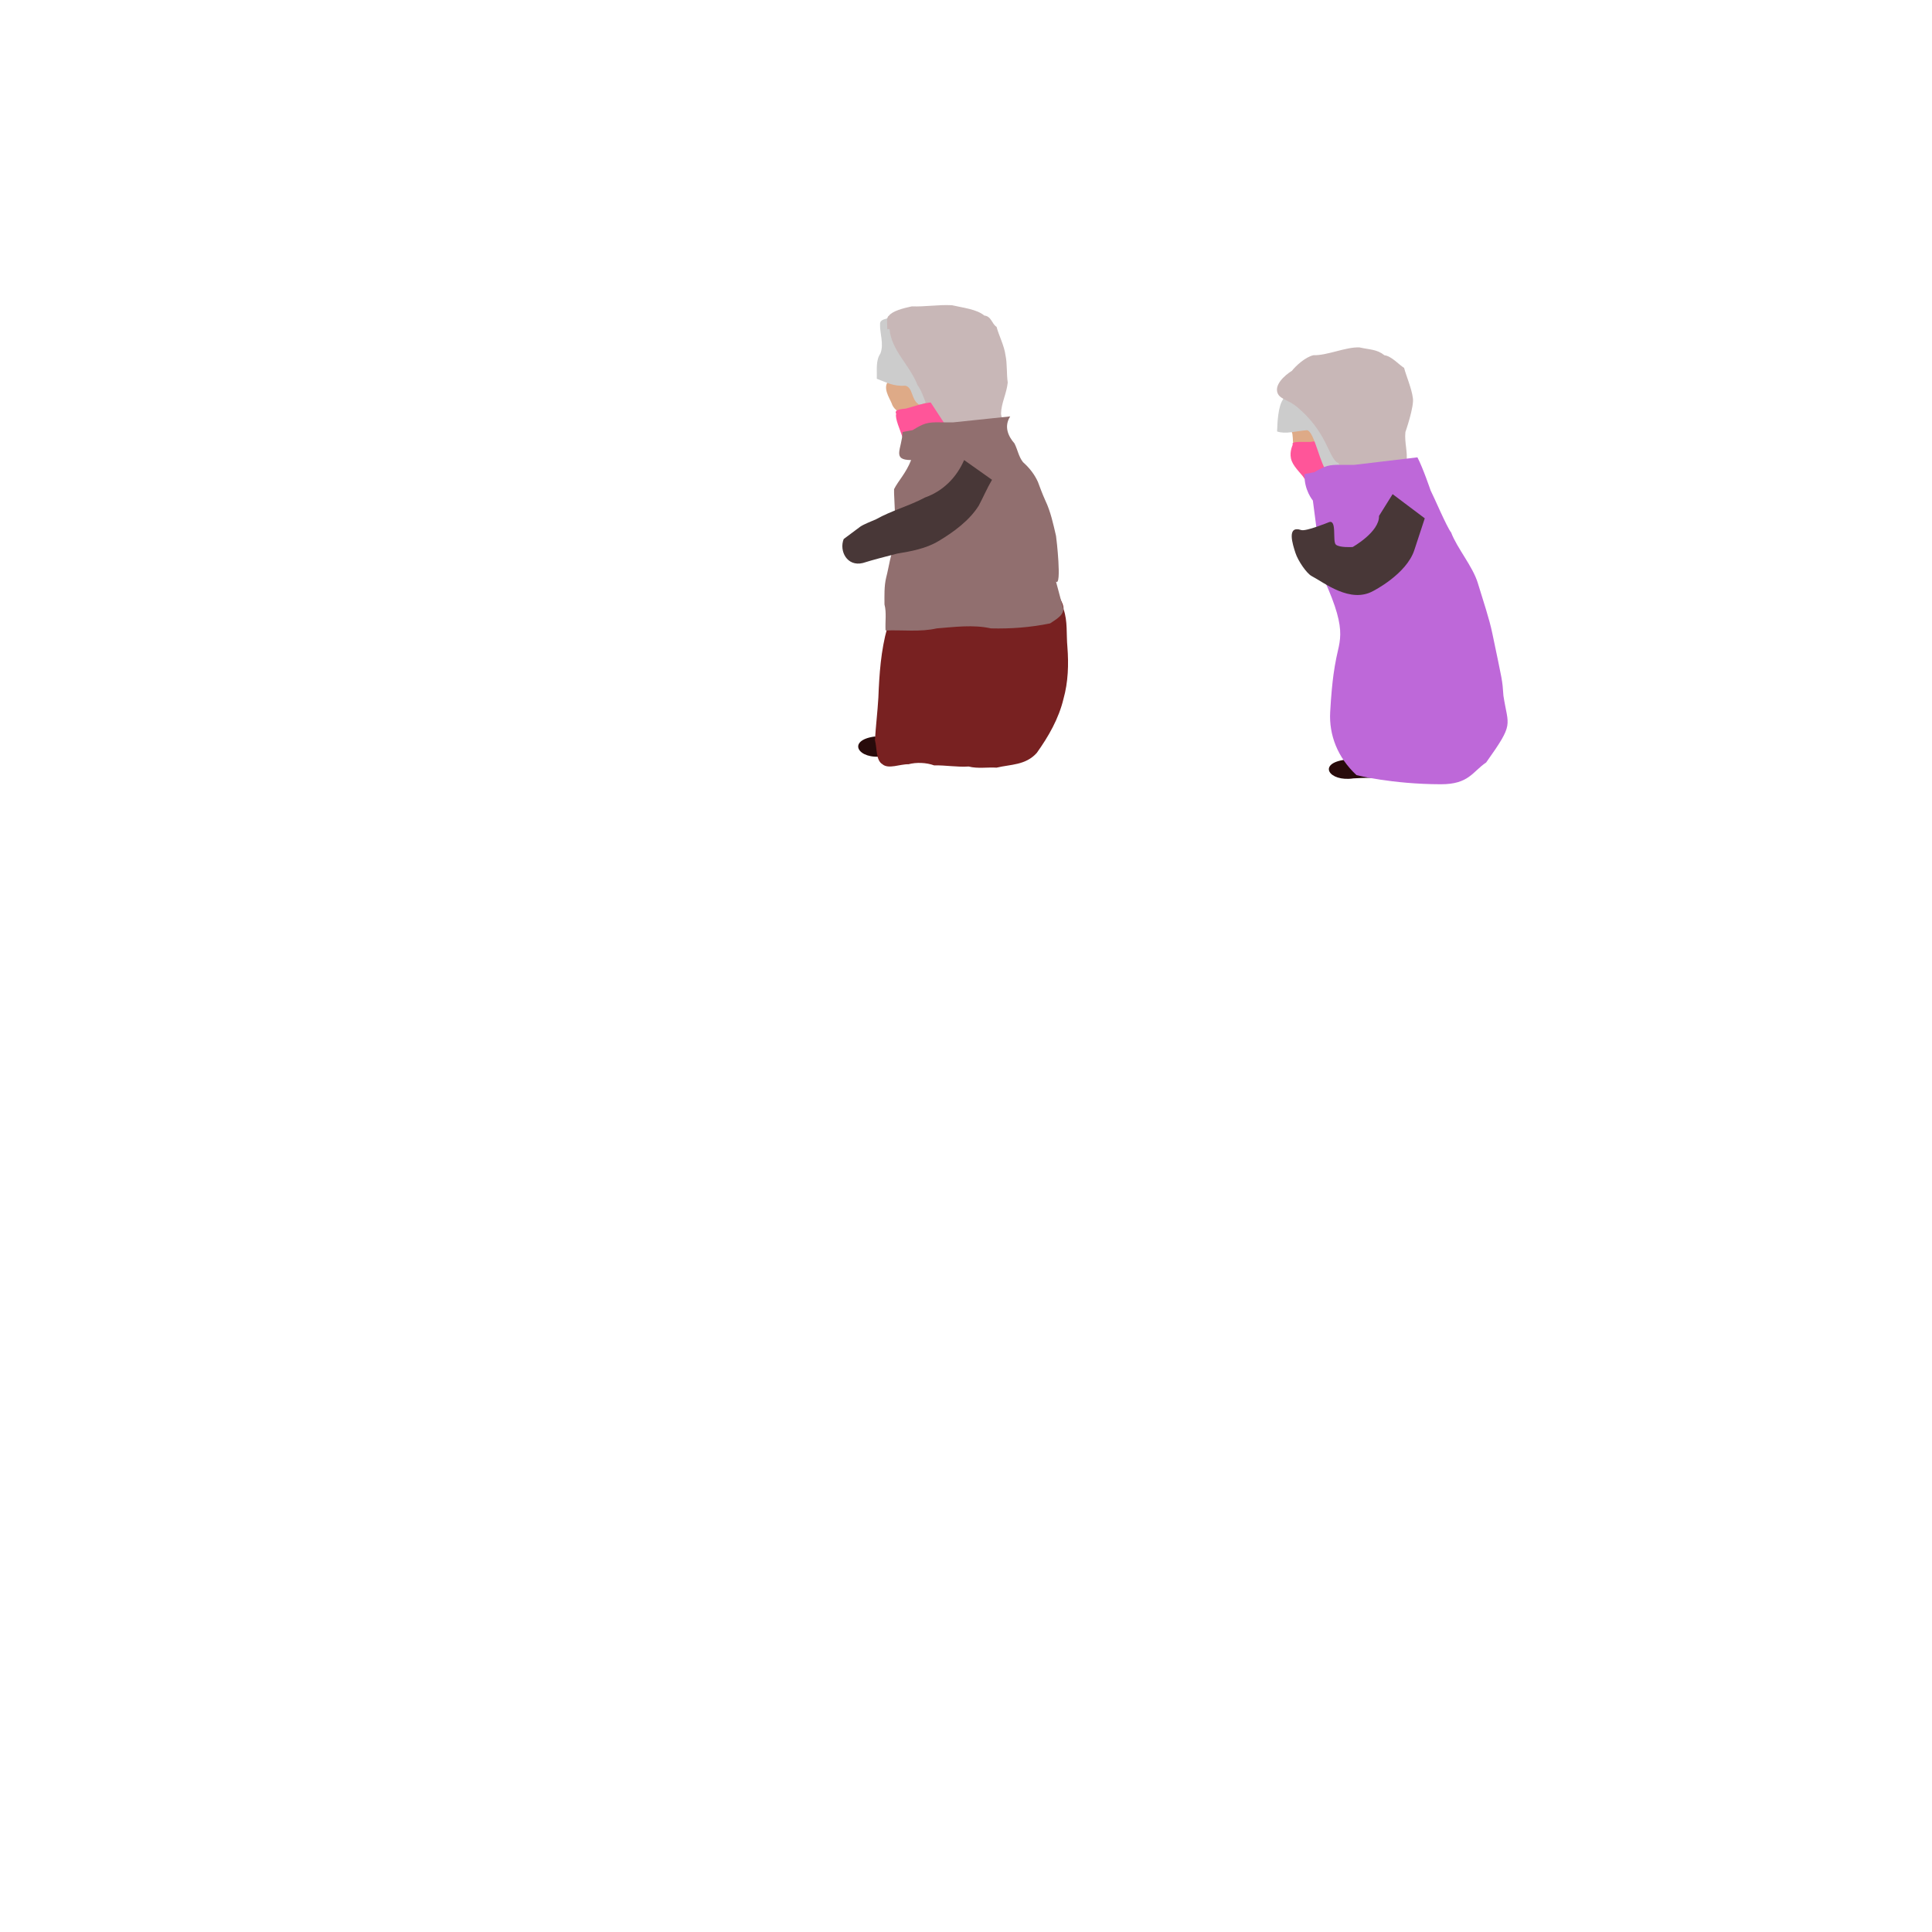 <?xml version="1.0" encoding="UTF-8" standalone="no"?>
<!-- Created with Inkscape (http://www.inkscape.org/) -->

<svg
   xmlns:dc="http://purl.org/dc/elements/1.1/"
   xmlns:cc="http://creativecommons.org/ns#"
   xmlns:rdf="http://www.w3.org/1999/02/22-rdf-syntax-ns#"
   xmlns:svg="http://www.w3.org/2000/svg"
   xmlns="http://www.w3.org/2000/svg"
   xmlns:sodipodi="http://sodipodi.sourceforge.net/DTD/sodipodi-0.dtd"
   xmlns:inkscape="http://www.inkscape.org/namespaces/inkscape"
   width="1024"
   height="1024"
   viewBox="0 0 1024 1024"
   id="svg2"
   version="1.1"
   inkscape:version="0.91 r13725"
   sodipodi:docname="denizen shivering.svg"
   inkscape:export-filename="C:\code\fireperson\Assets\Materials\Player\denizen.png"
   inkscape:export-xdpi="256"
   inkscape:export-ydpi="256">
  <defs
     id="defs4">
    <filter
       style="color-interpolation-filters:sRGB"
       inkscape:label="Greyscale"
       id="filter4321">
      <feColorMatrix
         values="0.469 0.83 0.47 0.05 0 0.469 0.83 0.47 0.05 0 0.469 0.83 0.47 0.05 0 0 0 0 1 0 "
         id="feColorMatrix4323"
         result="fbSourceGraphic" />
      <feColorMatrix
         result="fbSourceGraphicAlpha"
         in="fbSourceGraphic"
         values="0 0 0 -1 0 0 0 0 -1 0 0 0 0 -1 0 0 0 0 1 0"
         id="feColorMatrix4325" />
      <feColorMatrix
         id="feColorMatrix4327"
         values="0.47 0.83 0.47 0.05 0 0.47 0.83 0.47 0.05 0 0.47 0.83 0.47 0.05 0 0 0 0 1 0 "
         in="fbSourceGraphic" />
    </filter>
    <pattern
       patternUnits="userSpaceOnUse"
       width="32"
       height="61.56"
       patternTransform="translate(641.589,95.128)"
       id="pattern3685">
      <g
         transform="matrix(-0.707,-2.176,0.707,-2.176,434.833,1773.868)"
         id="g3665">
        <path
           inkscape:connector-curvature="0"
           id="rect4136-3-3-6"
           d="m 409.918,556.303 17.714,0 0,20 -17.714,0 z"
           style="fill:#cc7333;fill-opacity:1;stroke:none;stroke-opacity:1"
           transform="matrix(0.707,-0.707,0.707,0.707,0,0)" />
        <path
           inkscape:connector-curvature="0"
           id="rect4136-5-5-75"
           d="m 406.375,556.303 3.543,0 0,20 -3.543,0 z"
           style="fill:#d98245;fill-opacity:1;stroke:none;stroke-opacity:1"
           transform="matrix(0.707,-0.707,0.707,0.707,0,0)" />
        <path
           inkscape:connector-curvature="0"
           id="rect4136-3-9-7-1"
           d="m 405.49,556.303 0.886,0 0,20 -0.886,0 z"
           style="fill:#cc7333;fill-opacity:1;stroke:none;stroke-opacity:1"
           transform="matrix(0.707,-0.707,0.707,0.707,0,0)" />
        <path
           inkscape:connector-curvature="0"
           id="rect4136-5-8-2-3"
           d="m 403.718,556.303 1.771,0 0,20 -1.771,0 z"
           style="fill:#e18b4e;fill-opacity:1;stroke:none;stroke-opacity:1"
           transform="matrix(0.707,-0.707,0.707,0.707,0,0)" />
        <path
           inkscape:connector-curvature="0"
           id="rect4136-3-9-0-3-9"
           d="m 402.833,556.303 0.886,0 0,20 -0.886,0 z"
           style="fill:#cc7333;fill-opacity:1;stroke:none;stroke-opacity:1"
           transform="matrix(0.707,-0.707,0.707,0.707,0,0)" />
        <path
           inkscape:connector-curvature="0"
           id="rect4136-5-30-4-0"
           d="m -431.29,556.303 3.543,0 0,20 -3.543,0 z"
           style="fill:#d98245;fill-opacity:1;stroke:none;stroke-opacity:1"
           transform="matrix(-0.707,0.707,0.707,0.707,0,0)" />
        <path
           inkscape:connector-curvature="0"
           id="rect4136-3-9-00-4-7"
           d="m -432.175,556.303 0.886,0 0,20 -0.886,0 z"
           style="fill:#cc7333;fill-opacity:1;stroke:none;stroke-opacity:1"
           transform="matrix(-0.707,0.707,0.707,0.707,0,0)" />
        <path
           inkscape:connector-curvature="0"
           id="rect4136-5-8-8-0-5"
           d="m -433.947,556.303 1.771,0 0,20 -1.771,0 z"
           style="fill:#e18b4e;fill-opacity:1;stroke:none;stroke-opacity:1"
           transform="matrix(-0.707,0.707,0.707,0.707,0,0)" />
        <path
           inkscape:connector-curvature="0"
           id="rect4136-3-9-0-5-2-0"
           d="m -434.833,556.303 0.886,0 0,20 -0.886,0 z"
           style="fill:#cc7333;fill-opacity:1;stroke:none;stroke-opacity:1"
           transform="matrix(-0.707,0.707,0.707,0.707,0,0)" />
      </g>
    </pattern>
  </defs>
  <sodipodi:namedview
     id="base"
     pagecolor="#ffffff"
     bordercolor="#666666"
     borderopacity="1.0"
     inkscape:pageopacity="0.0"
     inkscape:pageshadow="2"
     inkscape:zoom="1.97"
     inkscape:cx="622.75625"
     inkscape:cy="751.10599"
     inkscape:document-units="px"
     inkscape:current-layer="layer1"
     showgrid="true"
     inkscape:window-width="690"
     inkscape:window-height="406"
     inkscape:window-x="692"
     inkscape:window-y="71"
     inkscape:window-maximized="0"
     gridtolerance="10"
     units="px">
    <inkscape:grid
       type="xygrid"
       id="grid4179"
       spacingx="64"
       spacingy="64"
       originy="0" />
  </sodipodi:namedview>
  <g
     inkscape:label="Layer 1"
     inkscape:groupmode="layer"
     id="layer1"
     transform="translate(0,-28.362)">
    <path
       style="fill:#deaa87;fill-rule:evenodd;stroke:none;stroke-width:1px;stroke-linecap:butt;stroke-linejoin:miter;stroke-opacity:1"
       d="m 490.313,221.031 c 0.568,3.246 -13.592,4.627 -18.736,8.671 -4.454,3.501 -0.055,9.687 1.021,12.421 0.855,2.885 3.361,4.432 5.341,5.556 1.605,1.699 23.629,-0.343 26.152,-0.054 z"
       id="path3492"
       inkscape:connector-curvature="0"
       sodipodi:nodetypes="cscccc" />
    <path
       style="fill:#280b0b;fill-rule:evenodd;stroke:none;stroke-width:1px;stroke-linecap:butt;stroke-linejoin:miter;stroke-opacity:1"
       d="m 463.754,418.71 c -15.299,2.004 -8.897,12.554 4.417,10.465 3.91,-0.344 6.741,0.854 10.573,0.551 z"
       id="path3470"
       inkscape:connector-curvature="0"
       sodipodi:nodetypes="cccc" />
    <path
       style="fill:#cccccc;fill-rule:evenodd;stroke:none;stroke-width:1px;stroke-linecap:butt;stroke-linejoin:miter;stroke-opacity:1"
       d="m 472.265,196.27 c -2.843,1.432 -5.666,1.151 -5.814,3.676 -0.277,4.724 2.21,10.75 0.161,15.793 -2.522,3.789 -1.746,8.394 -1.884,13.385 4.612,1.667 8.672,4.161 15.075,3.65 4.078,0.891 3.108,7.129 6.909,9.735 0.477,1.291 6.562,-2.162 7.538,-1.217 z"
       id="path3490"
       inkscape:connector-curvature="0"
       sodipodi:nodetypes="cscccccc" />
    <path
       style="fill:#c8b7b7;fill-rule:evenodd;stroke:none;stroke-width:1px;stroke-linecap:butt;stroke-linejoin:miter;stroke-opacity:1"
       d="m 471.462,202.8 c 1.064,11.483 10.858,19.225 14.777,29.543 4.158,5.757 4.79,14.465 9.73,18.519 3.512,-0.106 6.704,11.772 4.259,7.045 6.879,-1.397 17.44,-1.427 25.753,-2.227 1.924,-0.142 4.57,1.112 5.772,-0.426 1.615,-2.067 -1.268,-5.196 -1.182,-7.838 0.18,-5.556 2.94,-10.426 3.546,-16.281 -0.671,-4.707 -0.215,-9.901 -1.182,-14.467 -0.657,-5.153 -3.585,-10.603 -4.729,-15.073 -2.515,-1.494 -2.692,-5.591 -6.483,-5.982 -4.1,-3.419 -11.608,-4.162 -17.16,-5.474 -7.327,-0.376 -13.995,0.872 -21.279,0.603 -4.461,0.972 -10.21,2.361 -12.218,5.039 -1.473,0.76 -0.674,5.13 -0.785,7.019"
       id="path3450"
       inkscape:connector-curvature="0"
       sodipodi:nodetypes="cccccaacccccccc" />
    <path
       style="fill:#ff5599;fill-rule:evenodd;stroke:none;stroke-width:1px;stroke-linecap:butt;stroke-linejoin:miter;stroke-opacity:1"
       d="m 478.316,260.006 c -1.167,-3.605 -4.134,-10.102 -3.307,-12.287 -1.311,-2.325 2.663,-2.504 5.208,-2.821 4.068,-1.11 8.441,-2.695 13.065,-3.234 l 9.895,15.131 z"
       id="path3496"
       inkscape:connector-curvature="0"
       sodipodi:nodetypes="cccccc" />
    <path
       style="fill:#782121;fill-rule:evenodd;stroke:none;stroke-width:1px;stroke-linecap:butt;stroke-linejoin:miter;stroke-opacity:1"
       d="m 470.28,361.066 c -3.413,12.107 -4.237,24.693 -4.729,37.082 -0.436,7.51 -1.361,15.008 -1.812,22.53 1.139,4.267 0.469,10.67 3.946,12.722 3.158,2.822 9.452,-0.117 13.825,0.035 4.074,-1.13 9.531,-0.914 13.595,0.598 6.188,-0.144 12.073,1.01 18.324,0.598 4.688,1.233 9.868,0.31 14.777,0.598 7.516,-1.788 15.354,-1.224 21.279,-7.775 6.224,-8.7 11.686,-18.211 14.186,-28.708 2.486,-8.813 2.802,-18.328 2.069,-27.512 -0.62,-6.73 0.21,-13.478 -2.007,-19.946 0.048,-3.336 -2.523,-5.887 -3.017,-8.762 z"
       id="path3466"
       inkscape:connector-curvature="0"
       sodipodi:nodetypes="cccccccccccccc" />
    <path
       style="fill:#916f6f;fill-rule:evenodd;stroke:none;stroke-width:1px;stroke-linecap:butt;stroke-linejoin:miter;stroke-opacity:1"
       d="m 559.714,336.643 c 3.127,2.588 0.252,-22.934 0,-24.235 -1.501,-6.487 -2.883,-12.937 -5.647,-18.727 -1.56,-3.42 -2.855,-6.975 -3.953,-9.914 -1.725,-3.787 -4.24,-7.193 -7.906,-10.465 -2.319,-2.92 -2.764,-6.452 -4.518,-9.914 -3.329,-3.793 -5.691,-8.961 -2.259,-14.321 l -30.096,3.144 -6.86,0 c -7,-0.173 -8.883,0.54 -14.765,4.127 l -5.314,0.991 c -0.349,8.99 -5.947,14.871 4.518,14.871 -2.729,7.007 -6.831,10.983 -9.035,15.422 l 0,2.203 1.129,25.336 c -3.339,7.514 -3.615,12.811 -5.364,19.511 -1.034,4.412 -0.874,9.263 -0.848,14.087 1.156,4.37 0.3,9.195 0.565,13.77 9.052,-0.346 18.352,0.897 27.106,-1.102 9.506,-0.738 19.272,-2.096 28.8,0 10.555,0.259 21.02,-0.533 31.309,-2.651 2.594,-1.882 8.735,-4.73 6.526,-9.466 z"
       id="path3460"
       inkscape:connector-curvature="0"
       sodipodi:nodetypes="ccccccccccccccccccccccc" />
    <path
       style="fill:#483737;fill-rule:evenodd;stroke:none;stroke-width:1px;stroke-linecap:butt;stroke-linejoin:miter;stroke-opacity:1"
       d="m 525.785,282.665 c -2.669,4.517 -4.748,9.46 -7.053,13.733 -4.892,7.775 -13.133,13.888 -21.319,18.764 -6.717,4.012 -14.547,5.395 -21.87,6.609 -6.67,1.753 -12.467,3.174 -18.217,4.994 -8.392,2.052 -12.65,-6.413 -10.155,-12.705 l 8.866,-6.609 c 1.841,-1.234 5.799,-2.773 8.275,-3.856 8.071,-4.549 17.603,-7.087 26.008,-11.567 9.898,-3.526 16.845,-10.979 20.688,-19.828 z"
       id="path3458"
       inkscape:connector-curvature="0"
       sodipodi:nodetypes="ccccccccccc" />
    <path
       style="fill:#deaa87;fill-rule:evenodd;stroke:none;stroke-width:1px;stroke-linecap:butt;stroke-linejoin:miter;stroke-opacity:1"
       d="m 703.08,245.265 c 0.556,3.07 -13.29,4.376 -18.32,8.2 -1.741,1.323 -0.018,3.26 0.247,5.024 0.398,2.649 0.119,5.17 0.751,6.722 0.836,2.729 3.287,4.191 5.222,5.254 1.569,1.607 23.105,-0.325 25.572,-0.051 z"
       id="path3492-5"
       inkscape:connector-curvature="0"
       sodipodi:nodetypes="csscccc"
       inkscape:export-filename="C:\code\fireperson\Assets\Materials\Player\denizen.png"
       inkscape:export-xdpi="256"
       inkscape:export-ydpi="256" />
    <path
       style="fill:#280b0b;fill-rule:evenodd;stroke:none;stroke-width:1px;stroke-linecap:butt;stroke-linejoin:miter;stroke-opacity:1"
       d="m 713.02,431.023 c -14.959,1.895 -8.7,11.871 4.319,9.896 3.823,-0.325 17.776,-0.37 21.523,-0.656 z"
       id="path3470-3"
       inkscape:connector-curvature="0"
       sodipodi:nodetypes="cccc"
       inkscape:export-filename="C:\code\fireperson\Assets\Materials\Player\denizen.png"
       inkscape:export-xdpi="256"
       inkscape:export-ydpi="256" />
    <path
       style="fill:#ff5599;fill-rule:evenodd;stroke:none;stroke-width:1px;stroke-linecap:butt;stroke-linejoin:miter;stroke-opacity:1"
       d="m 691.35,282.121 c -0.56,-1.673 -5.196,-5.564 -6.679,-9.337 -1.539,-3.916 0.09,-7.705 0.502,-8.757 -1.282,-2.198 7.313,-1.19 9.801,-1.49 3.978,-1.049 6.488,2.75 11.009,2.24 l 9.675,14.309 z"
       id="path3496-2"
       inkscape:connector-curvature="0"
       sodipodi:nodetypes="csccccc"
       inkscape:export-filename="C:\code\fireperson\Assets\Materials\Player\denizen.png"
       inkscape:export-xdpi="256"
       inkscape:export-ydpi="256" />
    <path
       style="fill:#cccccc;fill-rule:evenodd;stroke:none;stroke-width:1px;stroke-linecap:butt;stroke-linejoin:miter;stroke-opacity:1"
       d="m 705.738,239.109 c -2.78,1.354 -18.23,-12.617 -18.375,-10.229 -0.271,4.467 -5.454,6.613 -7.457,11.381 -2.466,3.583 -2.885,12.059 -3.02,16.778 4.51,1.576 9.657,-0.185 15.918,-0.669 3.988,0.842 7.16,19.692 10.877,22.156 0.466,1.221 6.416,-3.222 7.37,-2.328 z"
       id="path3490-5"
       inkscape:connector-curvature="0"
       sodipodi:nodetypes="cscccccc"
       inkscape:export-filename="C:\code\fireperson\Assets\Materials\Player\denizen.png"
       inkscape:export-xdpi="256"
       inkscape:export-ydpi="256" />
    <path
       style="fill:#c8b7b7;fill-rule:evenodd;stroke:none;stroke-width:1px;stroke-linecap:butt;stroke-linejoin:miter;stroke-opacity:1"
       d="m 708.611,273.474 c 3.434,-0.1 -0.051,14.841 2.987,10.783 4.108,-5.488 18.231,-5.47 26.359,-6.226 1.881,-0.134 3.312,3.261 5.055,2.54 2.399,-0.992 2.089,-4.821 2.457,-7.391 0.749,-5.224 -1.165,-10.286 -0.572,-15.823 0,0 4.866,-13.932 3.92,-18.249 -0.643,-4.873 -3.505,-11.549 -4.624,-15.776 -2.46,-1.413 -6.693,-6.303 -10.4,-6.672 -4.009,-3.233 -7.797,-2.921 -13.226,-4.161 -7.165,-0.356 -17.238,4.378 -24.36,4.123 -4.362,0.919 -9.535,5.786 -11.499,8.319 -0.82,0.409 -8.988,5.755 -7.781,11.055 0.913,4.006 5.582,3.937 10.541,8.059 15.695,13.232 16.313,25.587 21.143,29.42 z"
       id="path3450-5"
       inkscape:connector-curvature="0"
       sodipodi:nodetypes="cscaacccccccscc"
       inkscape:export-filename="C:\code\fireperson\Assets\Materials\Player\denizen.png"
       inkscape:export-xdpi="256"
       inkscape:export-ydpi="256" />
    <path
       style="fill:#be68d9;fill-opacity:1;fill-rule:evenodd;stroke:none;stroke-width:1px;stroke-linecap:butt;stroke-linejoin:miter;stroke-opacity:1"
       d="m 787.707,432.474 c 15.056,-21.16 11.684,-18.751 9.143,-35.368 -0.637,-8.853 -0.394,-6.698 -5.894,-33.095 -1.674,-8.035 -4.746,-16.904 -7.672,-26.591 -2.676,-8.859 -11.019,-18.5 -14.154,-26.832 -2.267,-2.761 -9.178,-19.052 -10.893,-22.326 0,0 -4.118,-12.137 -6.978,-17.501 l -33.489,3.988 -6.708,0 c -6.844,-0.164 -8.686,0.51 -14.437,3.902 l -5.196,0.937 c -0.341,8.501 4.417,14.063 4.417,14.063 2.406,19.204 2.939,18.761 2.866,35.329 16.59,34.273 11.235,37.484 9.078,50.735 0,0 -1.777,7.907 -2.77,26.079 -0.66,12.082 3.903,24.051 13.939,33.39 0,0 18.662,4.787 44.645,4.85 14.969,0.036 16.726,-6.561 24.102,-11.56 z"
       id="path3460-5"
       inkscape:connector-curvature="0"
       sodipodi:nodetypes="ccssccccccccccscsc"
       inkscape:export-filename="C:\code\fireperson\Assets\Materials\Player\denizen.png"
       inkscape:export-xdpi="256"
       inkscape:export-ydpi="256" />
    <path
       style="fill:#483737;fill-rule:evenodd;stroke:none;stroke-width:1px;stroke-linecap:butt;stroke-linejoin:miter;stroke-opacity:1"
       d="m 755.159,303.084 c -5.557,16.902 -4.103,12.51 -5.557,16.902 -4.226,12.76 -21.758,21.6 -21.758,21.6 -12.182,6.776 -25.899,-4.374 -32.651,-7.905 -2.596,-1.358 -7.175,-7.953 -8.571,-12.249 -1.459,-4.49 -4.845,-14.775 3.046,-12.137 2.506,0.837 14.508,-4.088 14.508,-4.088 4.666,-2.04 1.905,10.094 3.866,11.822 1.965,1.732 8.907,1.261 8.907,1.261 0,0 14.224,-7.979 13.958,-16.477 l 7.207,-11.546 z"
       id="path3458-3"
       inkscape:connector-curvature="0"
       sodipodi:nodetypes="cssssscscccc"
       inkscape:export-filename="C:\code\fireperson\Assets\Materials\Player\denizen.png"
       inkscape:export-xdpi="256"
       inkscape:export-ydpi="256" />
  </g>
</svg>
